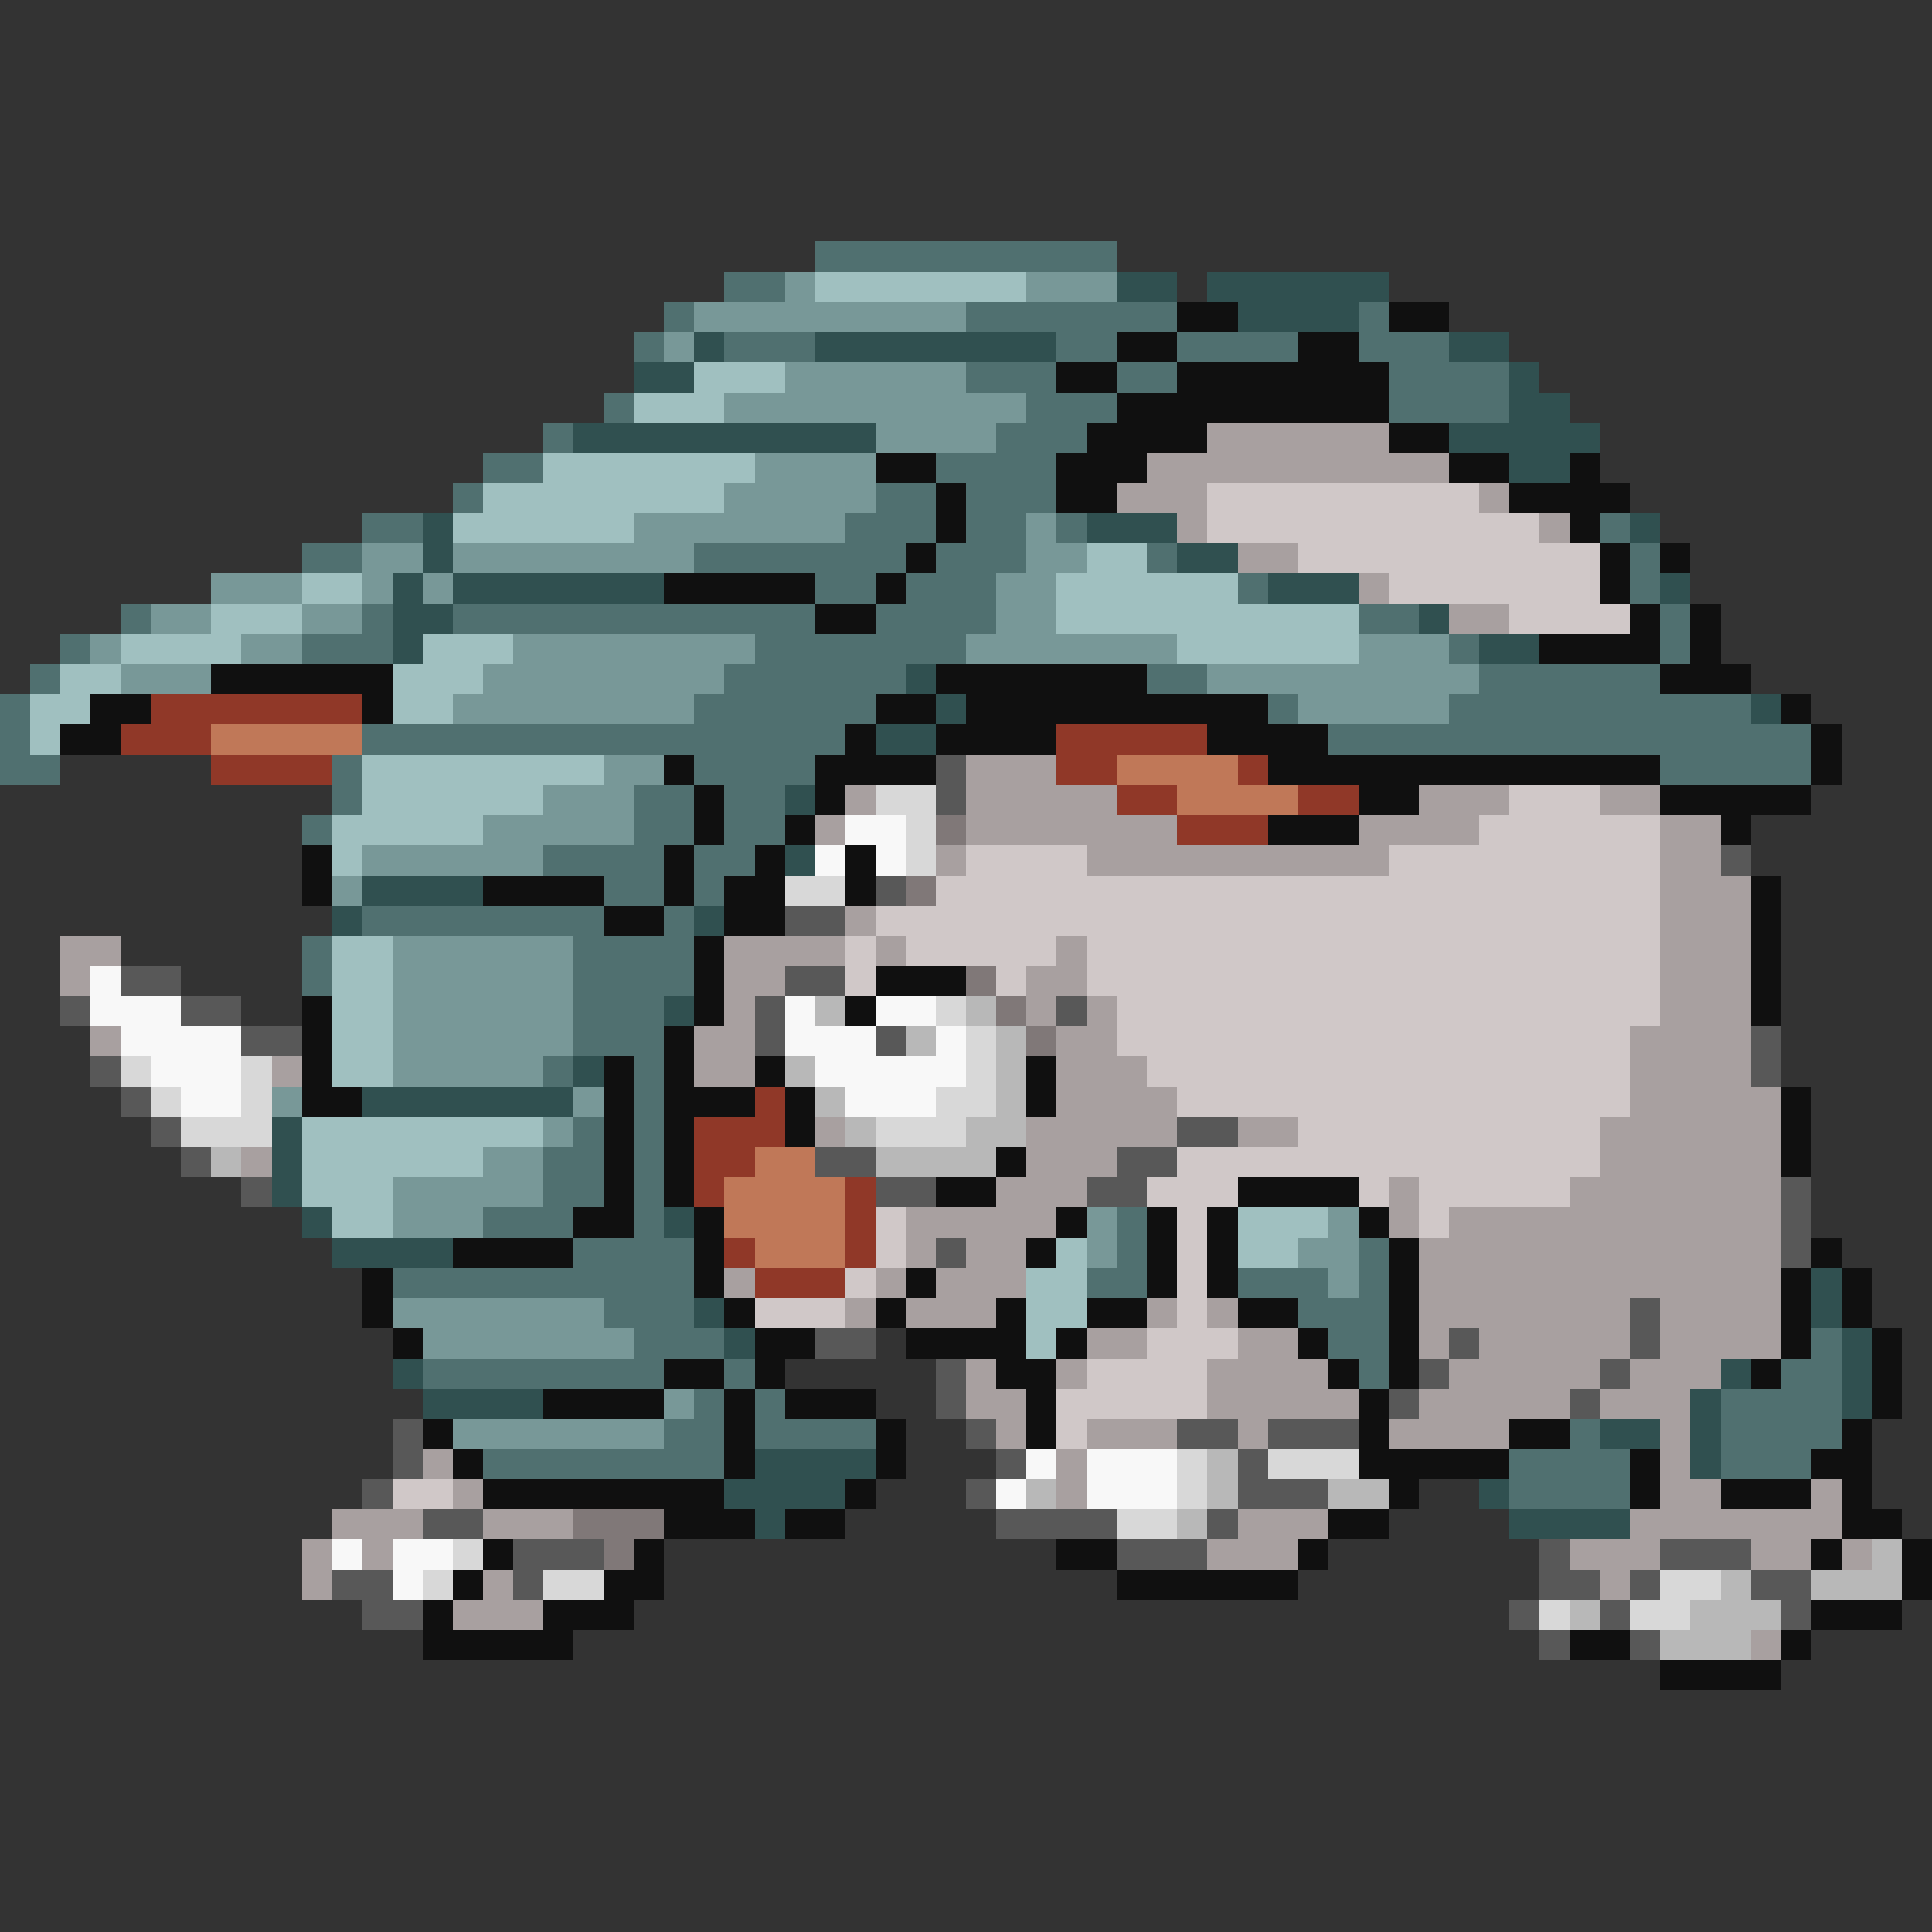 <svg xmlns="http://www.w3.org/2000/svg" viewBox="0 -0.5 64 64" shape-rendering="crispEdges">
<rect x="0" y="-0.5" width="64" height="64" fill="#333333" stroke="none"/>
<path stroke="#507070" d="M27 8h10M24 9h2M22 10h1M32 10h7M45 10h1M21 11h1M24 11h3M35 11h2M39 11h4M45 11h3M32 12h3M37 12h2M46 12h4M20 13h1M34 13h3M46 13h4M18 14h1M33 14h3M16 15h2M31 15h4M15 16h1M29 16h2M32 16h3M12 17h2M28 17h3M32 17h2M35 17h1M53 17h1M10 18h2M23 18h7M31 18h3M38 18h1M54 18h1M27 19h2M30 19h3M41 19h1M54 19h1M4 20h1M12 20h1M15 20h12M29 20h4M45 20h2M55 20h1M2 21h1M10 21h3M25 21h7M48 21h1M55 21h1M1 22h1M24 22h6M38 22h2M49 22h6M0 23h1M23 23h6M42 23h1M48 23h10M0 24h1M12 24h16M44 24h16M0 25h2M11 25h1M23 25h4M55 25h5M11 26h1M21 26h2M24 26h2M10 27h1M21 27h2M24 27h2M18 28h4M23 28h2M20 29h2M23 29h1M12 30h8M22 30h1M10 31h1M19 31h4M10 32h1M19 32h4M19 33h3M19 34h3M18 35h1M21 35h1M21 36h1M19 37h1M21 37h1M18 38h2M21 38h1M18 39h2M21 39h1M16 40h3M21 40h1M37 40h1M19 41h4M37 41h1M45 41h1M13 42h10M36 42h2M41 42h3M45 42h1M20 43h3M43 43h3M21 44h3M44 44h2M60 44h1M14 45h8M24 45h1M45 45h1M59 45h2M23 46h1M25 46h1M57 46h4M22 47h2M25 47h4M52 47h1M57 47h4M16 48h8M50 48h4M57 48h3M50 49h4" />
<path stroke="#789898" d="M26 9h1M34 9h3M23 10h9M22 11h1M26 12h6M24 13h10M29 14h4M25 15h4M24 16h5M21 17h7M34 17h1M12 18h2M15 18h8M34 18h2M7 19h3M12 19h1M14 19h1M33 19h2M5 20h2M10 20h2M33 20h2M3 21h1M8 21h2M17 21h8M32 21h7M45 21h3M4 22h3M16 22h8M40 22h9M15 23h8M43 23h5M20 25h2M18 26h3M16 27h5M12 28h6M11 29h1M13 31h6M13 32h6M13 33h6M13 34h6M13 35h5M9 36h1M19 36h1M18 37h1M16 38h2M13 39h5M13 40h3M36 40h1M44 40h1M36 41h1M43 41h2M44 42h1M13 43h7M14 44h7M22 46h1M15 47h7" />
<path stroke="#a0c0c0" d="M27 9h7M23 12h3M21 13h3M18 15h7M16 16h8M15 17h6M36 18h2M10 19h2M35 19h6M7 20h3M35 20h10M4 21h4M14 21h3M39 21h6M2 22h2M13 22h3M1 23h2M13 23h2M1 24h1M12 25h8M12 26h6M11 27h5M11 28h1M11 31h2M11 32h2M11 33h2M11 34h2M11 35h2M10 37h8M10 38h6M10 39h3M11 40h2M41 40h3M35 41h1M41 41h2M34 42h2M34 43h2M34 44h1" />
<path stroke="#305050" d="M37 9h2M40 9h6M41 10h4M23 11h1M27 11h8M48 11h2M21 12h2M50 12h1M50 13h2M19 14h10M48 14h5M50 15h2M14 17h1M36 17h3M54 17h1M14 18h1M39 18h2M13 19h1M15 19h7M42 19h3M55 19h1M13 20h2M47 20h1M13 21h1M49 21h2M30 22h1M31 23h1M58 23h1M29 24h2M26 26h1M26 28h1M12 29h4M11 30h1M23 30h1M22 33h1M19 35h1M12 36h7M9 37h1M9 38h1M9 39h1M10 40h1M22 40h1M11 41h4M60 42h1M23 43h1M60 43h1M24 44h1M61 44h1M13 45h1M57 45h1M61 45h1M14 46h4M56 46h1M61 46h1M53 47h2M56 47h1M25 48h4M56 48h1M24 49h4M49 49h1M25 50h1M50 50h4" />
<path stroke="#101010" d="M39 10h2M46 10h2M37 11h2M43 11h2M35 12h2M39 12h7M37 13h9M36 14h4M46 14h2M29 15h2M35 15h3M48 15h2M52 15h1M31 16h1M35 16h2M50 16h4M31 17h1M52 17h1M30 18h1M53 18h1M55 18h1M22 19h5M29 19h1M53 19h1M27 20h2M54 20h1M56 20h1M51 21h4M56 21h1M7 22h6M31 22h7M55 22h3M3 23h2M12 23h1M29 23h2M32 23h10M59 23h1M2 24h2M28 24h1M31 24h4M40 24h4M60 24h1M22 25h1M27 25h4M42 25h13M60 25h1M23 26h1M27 26h1M45 26h2M55 26h5M23 27h1M26 27h1M42 27h3M57 27h1M10 28h1M22 28h1M25 28h1M28 28h1M10 29h1M16 29h4M22 29h1M24 29h2M28 29h1M58 29h1M20 30h2M24 30h2M58 30h1M23 31h1M58 31h1M23 32h1M29 32h3M58 32h1M10 33h1M23 33h1M28 33h1M58 33h1M10 34h1M22 34h1M10 35h1M20 35h1M22 35h1M25 35h1M34 35h1M10 36h2M20 36h1M22 36h3M26 36h1M34 36h1M59 36h1M20 37h1M22 37h1M26 37h1M59 37h1M20 38h1M22 38h1M33 38h1M59 38h1M20 39h1M22 39h1M31 39h2M41 39h4M19 40h2M23 40h1M35 40h1M38 40h1M40 40h1M45 40h1M15 41h4M23 41h1M34 41h1M38 41h1M40 41h1M46 41h1M60 41h1M12 42h1M23 42h1M30 42h1M38 42h1M40 42h1M46 42h1M59 42h1M61 42h1M12 43h1M24 43h1M29 43h1M33 43h1M36 43h2M41 43h2M46 43h1M59 43h1M61 43h1M13 44h1M25 44h2M30 44h4M35 44h1M43 44h1M46 44h1M59 44h1M62 44h1M22 45h2M25 45h1M33 45h2M44 45h1M46 45h1M58 45h1M62 45h1M18 46h4M24 46h1M26 46h3M34 46h1M45 46h1M62 46h1M14 47h1M24 47h1M29 47h1M34 47h1M45 47h1M50 47h2M61 47h1M15 48h1M24 48h1M29 48h1M45 48h5M54 48h1M60 48h2M16 49h8M28 49h1M46 49h1M54 49h1M57 49h3M61 49h1M22 50h3M26 50h2M44 50h2M61 50h2M16 51h1M21 51h1M35 51h2M43 51h1M60 51h1M63 51h1M15 52h1M20 52h2M37 52h6M63 52h1M14 53h1M18 53h3M60 53h3M14 54h5M52 54h2M59 54h1M55 55h4" />
<path stroke="#a8a0a0" d="M40 14h6M38 15h10M37 16h3M49 16h1M39 17h1M51 17h1M41 18h2M45 19h1M48 20h2M32 25h3M28 26h1M32 26h5M47 26h3M53 26h2M27 27h1M32 27h7M45 27h4M55 27h2M31 28h1M36 28h10M55 28h2M55 29h3M28 30h1M55 30h3M2 31h2M24 31h4M29 31h1M35 31h1M55 31h3M2 32h1M24 32h2M34 32h2M55 32h3M24 33h1M34 33h1M36 33h1M55 33h3M3 34h1M23 34h2M35 34h2M54 34h4M9 35h1M23 35h2M35 35h3M54 35h4M35 36h4M54 36h5M27 37h1M34 37h5M41 37h2M53 37h6M8 38h1M34 38h3M53 38h6M33 39h3M46 39h1M52 39h7M30 40h5M46 40h1M48 40h11M30 41h1M32 41h2M47 41h12M24 42h1M29 42h1M31 42h3M47 42h12M28 43h1M30 43h3M38 43h1M40 43h1M47 43h7M55 43h4M36 44h2M41 44h2M47 44h1M49 44h5M55 44h4M32 45h1M35 45h1M40 45h4M48 45h5M54 45h3M32 46h2M40 46h5M47 46h5M53 46h3M33 47h1M36 47h3M41 47h1M46 47h4M55 47h1M14 48h1M35 48h1M55 48h1M15 49h1M35 49h1M55 49h2M60 49h1M11 50h3M16 50h3M41 50h3M54 50h7M10 51h1M12 51h1M40 51h3M52 51h3M58 51h2M61 51h1M10 52h1M16 52h1M53 52h1M15 53h3M58 54h1" />
<path stroke="#d0c8c8" d="M40 16h9M40 17h11M43 18h10M46 19h7M50 20h4M50 26h3M49 27h6M32 28h4M46 28h9M31 29h24M29 30h26M28 31h1M30 31h5M36 31h19M28 32h1M33 32h1M36 32h19M37 33h18M37 34h17M38 35h16M39 36h15M43 37h10M39 38h14M38 39h3M45 39h1M47 39h5M29 40h1M39 40h1M47 40h1M29 41h1M39 41h1M28 42h1M39 42h1M25 43h3M39 43h1M38 44h3M36 45h4M35 46h5M35 47h1M13 49h2" />
<path stroke="#903828" d="M5 23h7M4 24h3M35 24h5M7 25h4M35 25h2M41 25h1M37 26h2M43 26h2M39 27h3M25 36h1M23 37h3M23 38h2M23 39h1M28 39h1M28 40h1M24 41h1M28 41h1M25 42h3" />
<path stroke="#c07858" d="M7 24h5M37 25h4M39 26h4M25 38h2M24 39h4M24 40h4M25 41h3" />
<path stroke="#585858" d="M31 25h1M31 26h1M57 28h1M29 29h1M26 30h2M4 32h2M26 32h2M2 33h1M6 33h2M25 33h1M35 33h1M8 34h2M25 34h1M29 34h1M58 34h1M3 35h1M58 35h1M4 36h1M5 37h1M39 37h2M6 38h1M27 38h2M37 38h2M8 39h1M29 39h2M36 39h2M59 39h1M59 40h1M31 41h1M59 41h1M54 43h1M27 44h2M48 44h1M54 44h1M31 45h1M47 45h1M53 45h1M31 46h1M46 46h1M52 46h1M13 47h1M32 47h1M39 47h2M42 47h3M13 48h1M33 48h1M41 48h1M12 49h1M32 49h1M41 49h3M14 50h2M33 50h4M40 50h1M17 51h3M37 51h3M51 51h1M55 51h3M11 52h2M17 52h1M51 52h2M54 52h1M58 52h2M12 53h2M50 53h1M53 53h1M59 53h1M51 54h1M54 54h1" />
<path stroke="#d8d8d8" d="M29 26h2M30 27h1M30 28h1M26 29h2M31 33h1M32 34h1M4 35h1M8 35h1M32 35h1M5 36h1M8 36h1M31 36h2M6 37h3M29 37h3M39 48h1M42 48h3M39 49h1M37 50h2M15 51h1M14 52h1M18 52h2M55 52h2M51 53h1M54 53h2" />
<path stroke="#f8f8f8" d="M28 27h2M27 28h1M29 28h1M3 32h1M3 33h3M26 33h1M29 33h2M4 34h4M26 34h3M31 34h1M5 35h3M27 35h5M6 36h2M28 36h3M34 48h1M36 48h3M33 49h1M36 49h3M11 51h1M13 51h2M13 52h1" />
<path stroke="#807878" d="M31 27h1M30 29h1M32 32h1M33 33h1M34 34h1M19 50h3M20 51h1" />
<path stroke="#b8b8b8" d="M27 33h1M32 33h1M30 34h1M33 34h1M26 35h1M33 35h1M27 36h1M33 36h1M28 37h1M32 37h2M7 38h1M29 38h4M40 48h1M34 49h1M40 49h1M44 49h2M39 50h1M62 51h1M57 52h1M60 52h3M52 53h1M56 53h3M55 54h3" />
</svg>